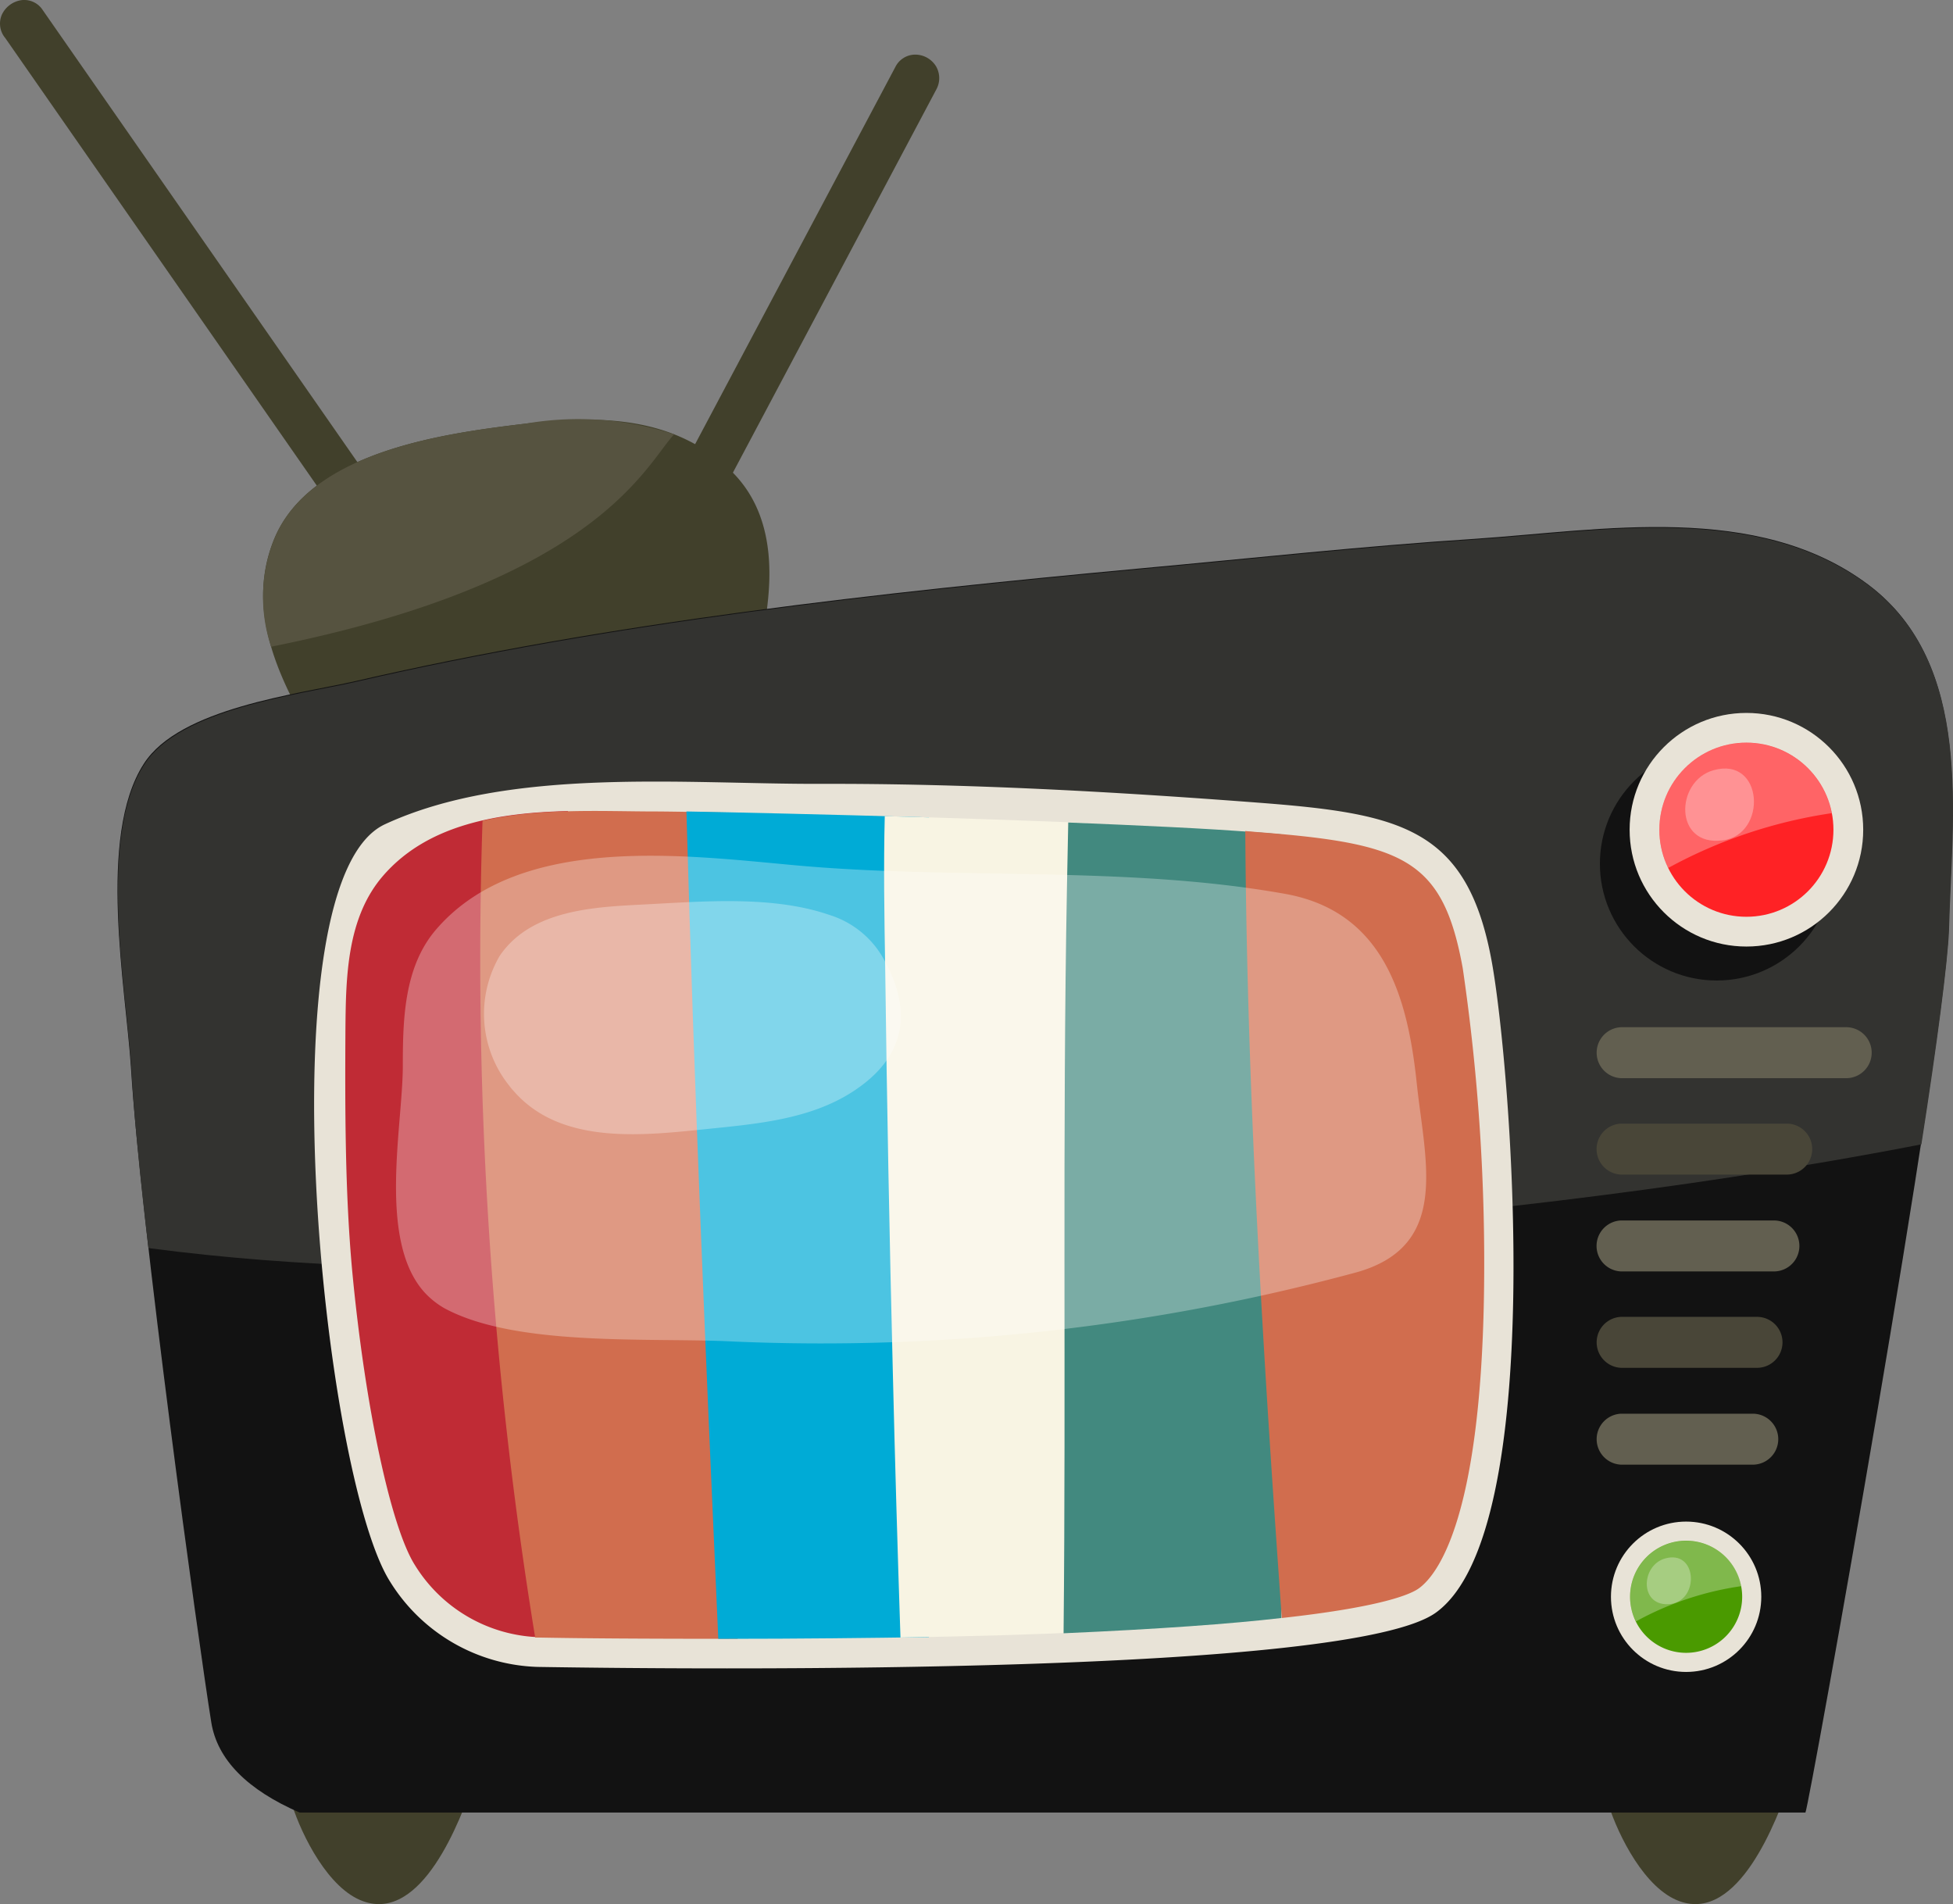 <svg xmlns="http://www.w3.org/2000/svg" viewBox="0 0 96.654 94.224">
  <rect x="0" y="0" width="96.654" height="94.224" fill="#808080" stroke="none"/>
  <defs>
    <style>
      .cls-1 {
        fill: #41402b;
      }

      .cls-2 {
        fill: #565340;
      }

      .cls-3 {
        fill: #121212;
      }

      .cls-4 {
        fill: #333330;
      }

      .cls-5 {
        fill: #e8e3d7;
      }

      .cls-6 {
        fill: #c02b35;
      }

      .cls-7 {
        fill: #d16d4e;
      }

      .cls-8 {
        fill: #00abd6;
      }

      .cls-9 {
        fill: #f8f4e3;
      }

      .cls-10 {
        fill: #42897f;
      }

      .cls-11 {
        fill: #fff;
        opacity: 0.3;
      }

      .cls-12 {
        fill: #625f50;
      }

      .cls-13 {
        fill: #494638;
      }

      .cls-14 {
        fill: #ff2225;
      }

      .cls-15 {
        fill: #4a9a00;
      }
    </style>
  </defs>
  <g id="Group_439" data-name="Group 439" transform="translate(-231.107 -450.229)">
    <path id="Path_2311" data-name="Path 2311" class="cls-1" d="M232.8,562.261c.5,1.555,1.807,4.182,3.531,4.792,2.879,1.03,4.792-3.909,5.506-6.053Z" transform="translate(12.754 -22.74)"/>
    <path id="Path_2312" data-name="Path 2312" class="cls-1" d="M542.8,562.261c.5,1.555,1.807,4.182,3.531,4.792,2.879,1.03,4.792-3.909,5.506-6.053Z" transform="translate(-232.094 -22.74)"/>
    <g id="Group_427" data-name="Group 427" transform="translate(231.107 450.229)">
      <path id="Path_2313" data-name="Path 2313" class="cls-1" d="M332.4,155.588a1.209,1.209,0,0,0-1.03-.588,1.1,1.1,0,0,0-.988.61l-11.706,22.047a1.11,1.11,0,0,0,.021,1.114,1.209,1.209,0,0,0,1.03.588h0a1.1,1.1,0,0,0,.988-.609L332.421,156.7A1.164,1.164,0,0,0,332.4,155.588Z" transform="translate(-286.07 -152.297)"/>
      <path id="Path_2314" data-name="Path 2314" class="cls-1" d="M185.189,172.94a1.271,1.271,0,0,0,.946-.715,1.11,1.11,0,0,0-.168-1.156l-19.84-28.5a1.092,1.092,0,0,0-1.03-.42,1.271,1.271,0,0,0-.946.715h0a1.11,1.11,0,0,0,.168,1.156l19.84,28.5A1.13,1.13,0,0,0,185.189,172.94Z" transform="translate(-164.059 -142.138)"/>
      <path id="Path_2315" data-name="Path 2315" class="cls-1" d="M249.156,243.461c-2.837-2.711-6.536-2.732-10.172-2.312-4.035.483-10.635,1.366-12.421,5.717-1.513,3.7.441,7.251,2.186,10.235a.676.676,0,0,0,.609-.189l21.437-4.834C250.417,251.909,252.455,246.634,249.156,243.461Z" transform="translate(-212.998 -220.182)"/>
      <path id="Path_2316" data-name="Path 2316" class="cls-2" d="M246.344,241.665a15.275,15.275,0,0,0-7.377-.525c-4.035.483-10.635,1.366-12.421,5.717a7.735,7.735,0,0,0-.147,5.317C242.561,248.936,244.915,243.2,246.344,241.665Z" transform="translate(-212.981 -220.172)"/>
    </g>
    <path id="Path_2317" data-name="Path 2317" class="cls-3" d="M196.363,325.363c.294,1.871,1.807,3.363,4.371,4.477H275.26c.189-.336,6.915-37.915,7.083-43.673.147-5.7,1.261-13.157-3.972-17.087-5.506-4.119-13.2-2.69-19.441-2.27-5.548.357-11.1.967-16.645,1.471-12.925,1.2-26.124,2.648-38.776,5.569-2.837.652-8.722,1.324-10.487,4.1-2.312,3.594-.883,11.118-.63,15.048C192.853,300.563,195.733,321.454,196.363,325.363Z" transform="translate(45.198 210.081)"/>
    <path id="Path_2318" data-name="Path 2318" class="cls-4" d="M193.332,302.066c3.783.5,7.587.778,11.349.9,10.8.378,21.647-.294,32.45-.967,11.559-.736,23.119-1.7,34.573-3.447,3.132-.483,6.242-1.009,9.374-1.618.778-4.981,1.3-9,1.366-10.572.147-5.7,1.261-13.157-3.972-17.087-5.506-4.119-13.2-2.69-19.441-2.27-5.548.357-11.1.967-16.645,1.471-12.925,1.2-26.124,2.648-38.776,5.569-2.837.651-8.722,1.324-10.487,4.1-2.312,3.594-.883,11.118-.631,15.048C192.6,295.3,192.911,298.493,193.332,302.066Z" transform="translate(45.119 209.923)"/>
    <path id="Path_2319" data-name="Path 2319" class="cls-5" d="M296.322,335.146c-1.2-6.725-4.519-7.4-11.643-7.944-7.188-.546-14.376-.946-21.584-.925-6.662.021-15.384-.862-21.563,2-6.074,2.816-3.089,32.2.252,37.473a8.909,8.909,0,0,0,7.293,4.224c9.037.147,40.247.378,44.472-2.69C299.1,363.266,297.268,340.463,296.322,335.146Z" transform="translate(8.625 162.741)"/>
    <path id="Path_2320" data-name="Path 2320" class="cls-6" d="M256.385,333.1c-3.4.084-6.915.631-9.142,3.195-1.807,2.081-1.849,5.023-1.871,7.65-.021,3.93-.021,8.028.336,11.917.631,6.683,1.913,12.694,3.111,14.565a7.506,7.506,0,0,0,6.074,3.552c.441,0,.946.021,1.492.021Z" transform="translate(2.83 157.263)"/>
    <path id="Path_2321" data-name="Path 2321" class="cls-7" d="M289.8,333.167c-2.186-.042-3.678-.063-4.035-.063-2.627,0-5.78-.189-8.6.462a208.287,208.287,0,0,0,2.606,40.415h.126c2.039.042,5.3.063,9.247.063h.652Z" transform="translate(-22.178 157.28)"/>
    <path id="Path_2322" data-name="Path 2322" class="cls-8" d="M337.7,333.494c-5.023-.147-9.668-.252-12-.294.378,13.64.967,27.3,1.576,40.941h.315c3.762,0,7.125-.042,10.109-.084Z" transform="translate(-60.621 157.184)"/>
    <path id="Path_2323" data-name="Path 2323" class="cls-9" d="M382.241,334.636c-3.237-.126-6.746-.252-9.962-.336-.063,2.48-.021,4.981.021,7.461q.126,10.025.378,20.05.158,6.557.378,13.136c3.531-.063,6.557-.147,9.184-.273Z" transform="translate(-97.385 156.315)"/>
    <path id="Path_2324" data-name="Path 2324" class="cls-10" d="M425.282,375.165V336.388c-.42-.042-.862-.084-1.324-.105-2.333-.189-5.654-.336-9.226-.483-.021,1.051-.042,2.123-.063,3.173-.231,12.295-.042,24.632-.168,36.948C419.25,375.711,422.739,375.459,425.282,375.165Z" transform="translate(-130.758 155.13)"/>
    <path id="Path_2325" data-name="Path 2325" class="cls-7" d="M468.061,344.588c-.988-5.443-2.942-6.179-10.3-6.746-.147-.021-.315-.021-.462-.042.084,13.009.883,25.977,1.807,38.944,4.96-.546,6.389-1.177,6.788-1.471.9-.652,3.026-3.363,3.216-14.418A100.473,100.473,0,0,0,468.061,344.588Z" transform="translate(-164.563 153.551)"/>
    <path id="Path_2326" data-name="Path 2326" class="cls-11" d="M258.694,365.193a4.115,4.115,0,0,0,.988.8c3.573,1.955,10.319,1.45,14.334,1.66a101.261,101.261,0,0,0,30.832-3.426c4.624-1.3,3.4-5.422,2.984-9.289-.441-4.266-1.6-8.554-6.515-9.437-8.007-1.429-16.33-.672-24.4-1.429-5.464-.5-13.514-1.534-17.591,3.153-1.639,1.87-1.681,4.519-1.681,6.872C257.622,357.059,256.424,362.629,258.694,365.193Z" transform="translate(-6.603 148.961)"/>
    <path id="Path_2327" data-name="Path 2327" class="cls-11" d="M279.224,363.448a2.224,2.224,0,0,0,.21.252c2.333,2.69,6.389,2.207,9.5,1.892,2.438-.252,5.128-.462,7.272-1.849,2.606-1.681,3.047-3.951,1.492-6.662A4.636,4.636,0,0,0,295.092,355c-2.837-.988-6.305-.673-9.247-.525-2.4.126-5.548.252-7.1,2.543A5.686,5.686,0,0,0,279.224,363.448Z" transform="translate(-22.909 140.513)"/>
    <g id="Group_429" data-name="Group 429" transform="translate(310.123 501.06)">
      <path id="Path_2328" data-name="Path 2328" class="cls-12" d="M552.378,384H541.239a1.262,1.262,0,0,0,0,2.522h11.139A1.261,1.261,0,0,0,552.378,384Z" transform="translate(-540.025 -384)"/>
      <path id="Path_2329" data-name="Path 2329" class="cls-13" d="M549.435,406.7h-8.2a1.262,1.262,0,0,0,0,2.522h8.2A1.261,1.261,0,0,0,549.435,406.7Z" transform="translate(-540.025 -401.929)"/>
      <path id="Path_2330" data-name="Path 2330" class="cls-12" d="M548.8,429.5h-7.566a1.262,1.262,0,0,0,0,2.522H548.8A1.261,1.261,0,0,0,548.8,429.5Z" transform="translate(-540.025 -419.937)"/>
      <path id="Path_2331" data-name="Path 2331" class="cls-13" d="M547.964,452.2h-6.725a1.262,1.262,0,0,0,0,2.522h6.725A1.261,1.261,0,0,0,547.964,452.2Z" transform="translate(-540.025 -437.867)"/>
      <path id="Path_2332" data-name="Path 2332" class="cls-12" d="M547.754,475h-6.515a1.262,1.262,0,0,0,0,2.522h6.515A1.261,1.261,0,0,0,547.754,475Z" transform="translate(-540.025 -455.875)"/>
    </g>
    <g id="Group_430" data-name="Group 430" transform="translate(310.286 485.508)">
      <ellipse id="Ellipse_306" data-name="Ellipse 306" class="cls-3" cx="5.78" cy="5.78" rx="5.78" ry="5.78" transform="translate(0 1.681)"/>
      <ellipse id="Ellipse_307" data-name="Ellipse 307" class="cls-5" cx="5.78" cy="5.78" rx="5.78" ry="5.78" transform="translate(1.471)"/>
      <ellipse id="Ellipse_308" data-name="Ellipse 308" class="cls-14" cx="4.308" cy="4.308" rx="4.308" ry="4.308" transform="translate(2.942 1.471)"/>
      <path id="Path_2333" data-name="Path 2333" class="cls-11" d="M563.333,320.489a4.306,4.306,0,0,0-8.533.82,4.39,4.39,0,0,0,.441,1.891A24.214,24.214,0,0,1,563.333,320.489Z" transform="translate(-551.858 -315.529)"/>
      <path id="Path_2334" data-name="Path 2334" class="cls-11" d="M562.284,323.173c-1.891.546-1.955,3.783.462,3.468C564.974,326.367,564.785,322.458,562.284,323.173Z" transform="translate(-556.673 -320.335)"/>
    </g>
    <g id="Group_431" data-name="Group 431" transform="translate(309.887 525.524)">
      <ellipse id="Ellipse_309" data-name="Ellipse 309" class="cls-3" cx="3.72" cy="3.72" rx="3.72" ry="3.72" transform="translate(0 1.072)"/>
      <ellipse id="Ellipse_310" data-name="Ellipse 310" class="cls-5" cx="3.72" cy="3.72" rx="3.72" ry="3.72" transform="translate(0.946)"/>
      <path id="Path_2335" data-name="Path 2335" class="cls-15" d="M553.448,507.674a2.774,2.774,0,1,1-2.774-2.774A2.772,2.772,0,0,1,553.448,507.674Z" transform="translate(-546.008 -503.954)"/>
      <path id="Path_2336" data-name="Path 2336" class="cls-11" d="M553.406,507.149a2.779,2.779,0,0,0-5.506.525,2.611,2.611,0,0,0,.294,1.219A15.271,15.271,0,0,1,553.406,507.149Z" transform="translate(-546.008 -503.954)"/>
      <path id="Path_2337" data-name="Path 2337" class="cls-11" d="M552.735,508.886c-1.219.357-1.261,2.438.294,2.249C554.459,510.925,554.332,508.424,552.735,508.886Z" transform="translate(-549.12 -507.058)"/>
    </g>
  </g>
</svg>
